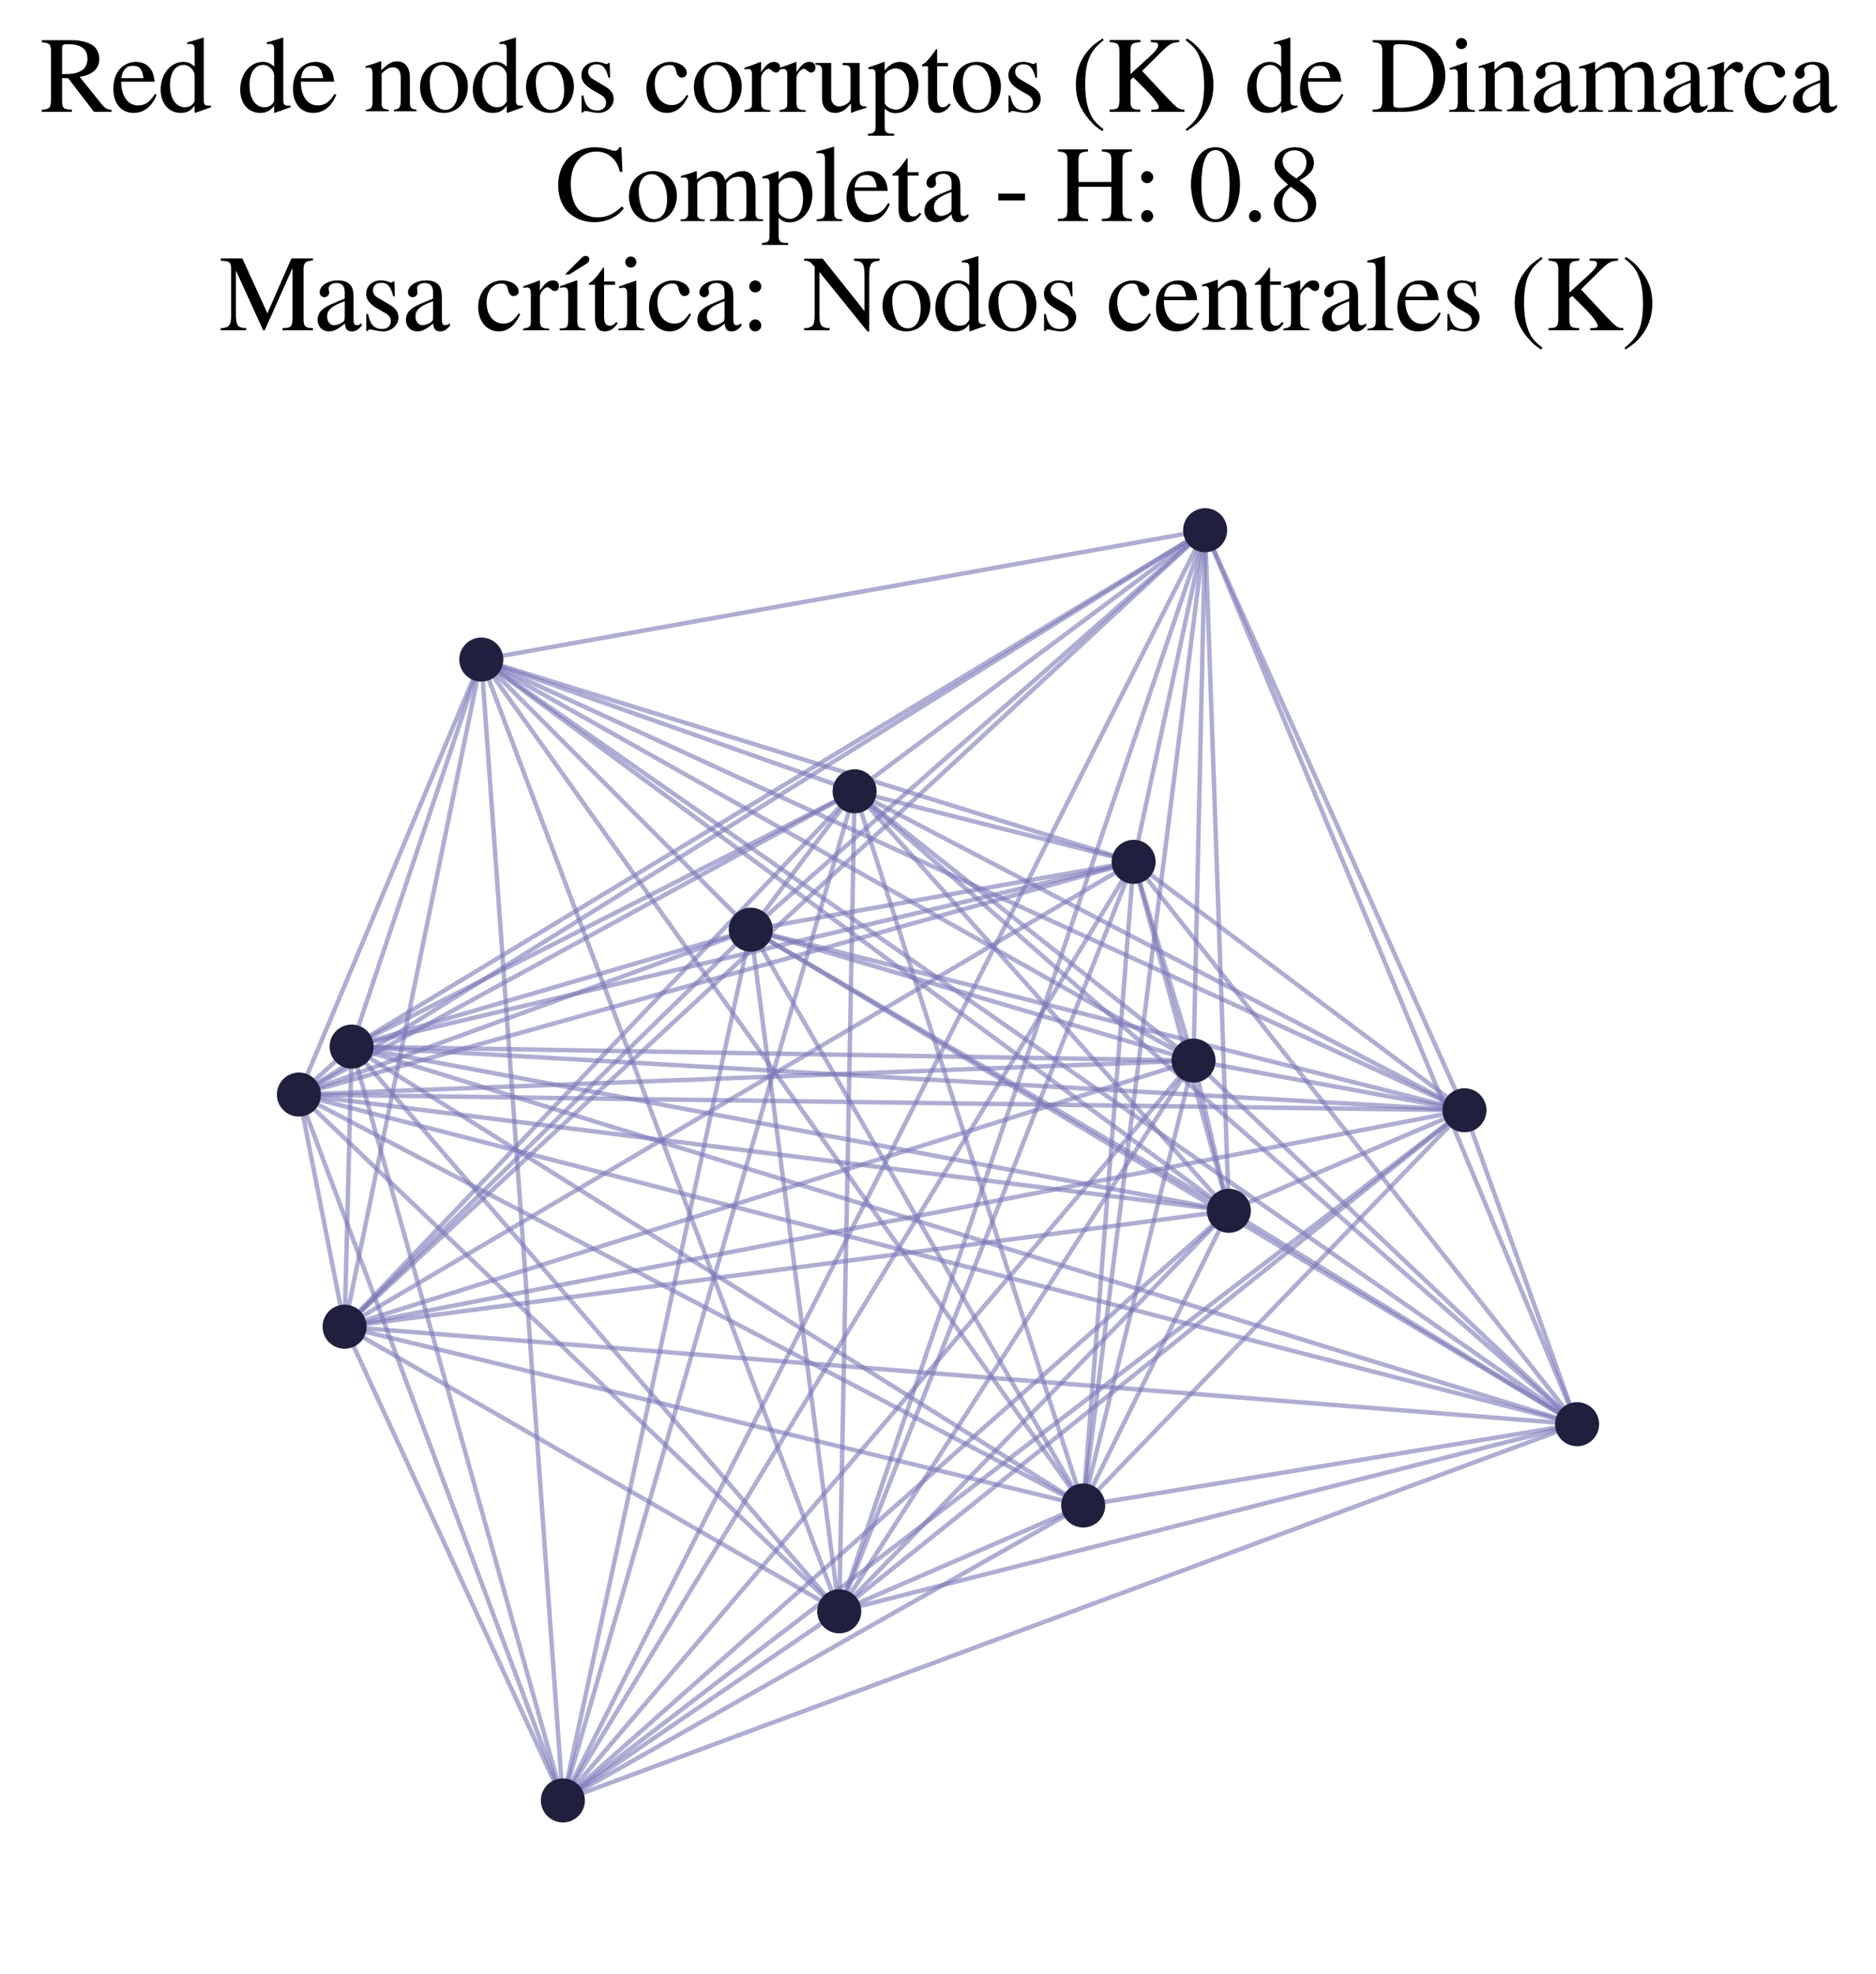 <?xml version="1.0" encoding="utf-8" standalone="no"?>
<!DOCTYPE svg PUBLIC "-//W3C//DTD SVG 1.1//EN"
  "http://www.w3.org/Graphics/SVG/1.1/DTD/svg11.dtd">
<svg xmlns:xlink="http://www.w3.org/1999/xlink" width="169.215pt" height="177.988pt" viewBox="0 0 169.215 177.988" xmlns="http://www.w3.org/2000/svg" version="1.1">
 <defs>
  <style type="text/css">*{stroke-linejoin: round; stroke-linecap: butt}</style>
 </defs>
 <g id="figure_1">
  <g id="patch_1">
   <path d="M 0 177.988 
L 169.215 177.988 
L 169.215 -0 
L 0 -0 
z
" style="fill: #ffffff"/>
  </g>
  <g id="axes_1">
   <g id="LineCollection_1">
    <path d="M 107.656 95.646 
L 31.084 119.641 
" clip-path="url(#pa73f185bad)" style="fill: none; stroke: #7976b8; stroke-opacity: 0.6; stroke-width: 0.4"/>
    <path d="M 107.656 95.646 
L 43.414 59.478 
" clip-path="url(#pa73f185bad)" style="fill: none; stroke: #7976b8; stroke-opacity: 0.6; stroke-width: 0.4"/>
    <path d="M 107.656 95.646 
L 132.096 100.123 
" clip-path="url(#pa73f185bad)" style="fill: none; stroke: #7976b8; stroke-opacity: 0.6; stroke-width: 0.4"/>
    <path d="M 107.656 95.646 
L 75.699 145.308 
" clip-path="url(#pa73f185bad)" style="fill: none; stroke: #7976b8; stroke-opacity: 0.6; stroke-width: 0.4"/>
    <path d="M 107.656 95.646 
L 110.841 109.189 
" clip-path="url(#pa73f185bad)" style="fill: none; stroke: #7976b8; stroke-opacity: 0.6; stroke-width: 0.4"/>
    <path d="M 107.656 95.646 
L 67.719 83.839 
" clip-path="url(#pa73f185bad)" style="fill: none; stroke: #7976b8; stroke-opacity: 0.6; stroke-width: 0.4"/>
    <path d="M 107.656 95.646 
L 97.705 135.764 
" clip-path="url(#pa73f185bad)" style="fill: none; stroke: #7976b8; stroke-opacity: 0.6; stroke-width: 0.4"/>
    <path d="M 107.656 95.646 
L 102.253 77.721 
" clip-path="url(#pa73f185bad)" style="fill: none; stroke: #7976b8; stroke-opacity: 0.6; stroke-width: 0.4"/>
    <path d="M 107.656 95.646 
L 142.252 128.434 
" clip-path="url(#pa73f185bad)" style="fill: none; stroke: #7976b8; stroke-opacity: 0.6; stroke-width: 0.4"/>
    <path d="M 107.656 95.646 
L 50.771 162.361 
" clip-path="url(#pa73f185bad)" style="fill: none; stroke: #7976b8; stroke-opacity: 0.6; stroke-width: 0.4"/>
    <path d="M 107.656 95.646 
L 77.085 71.36 
" clip-path="url(#pa73f185bad)" style="fill: none; stroke: #7976b8; stroke-opacity: 0.6; stroke-width: 0.4"/>
    <path d="M 107.656 95.646 
L 26.963 98.706 
" clip-path="url(#pa73f185bad)" style="fill: none; stroke: #7976b8; stroke-opacity: 0.6; stroke-width: 0.4"/>
    <path d="M 107.656 95.646 
L 108.704 47.815 
" clip-path="url(#pa73f185bad)" style="fill: none; stroke: #7976b8; stroke-opacity: 0.6; stroke-width: 0.4"/>
    <path d="M 107.656 95.646 
L 31.717 94.382 
" clip-path="url(#pa73f185bad)" style="fill: none; stroke: #7976b8; stroke-opacity: 0.6; stroke-width: 0.4"/>
    <path d="M 26.963 98.706 
L 31.084 119.641 
" clip-path="url(#pa73f185bad)" style="fill: none; stroke: #7976b8; stroke-opacity: 0.6; stroke-width: 0.4"/>
    <path d="M 26.963 98.706 
L 43.414 59.478 
" clip-path="url(#pa73f185bad)" style="fill: none; stroke: #7976b8; stroke-opacity: 0.6; stroke-width: 0.4"/>
    <path d="M 26.963 98.706 
L 132.096 100.123 
" clip-path="url(#pa73f185bad)" style="fill: none; stroke: #7976b8; stroke-opacity: 0.6; stroke-width: 0.4"/>
    <path d="M 26.963 98.706 
L 75.699 145.308 
" clip-path="url(#pa73f185bad)" style="fill: none; stroke: #7976b8; stroke-opacity: 0.6; stroke-width: 0.4"/>
    <path d="M 26.963 98.706 
L 110.841 109.189 
" clip-path="url(#pa73f185bad)" style="fill: none; stroke: #7976b8; stroke-opacity: 0.6; stroke-width: 0.4"/>
    <path d="M 26.963 98.706 
L 67.719 83.839 
" clip-path="url(#pa73f185bad)" style="fill: none; stroke: #7976b8; stroke-opacity: 0.6; stroke-width: 0.4"/>
    <path d="M 26.963 98.706 
L 97.705 135.764 
" clip-path="url(#pa73f185bad)" style="fill: none; stroke: #7976b8; stroke-opacity: 0.6; stroke-width: 0.4"/>
    <path d="M 26.963 98.706 
L 102.253 77.721 
" clip-path="url(#pa73f185bad)" style="fill: none; stroke: #7976b8; stroke-opacity: 0.6; stroke-width: 0.4"/>
    <path d="M 26.963 98.706 
L 142.252 128.434 
" clip-path="url(#pa73f185bad)" style="fill: none; stroke: #7976b8; stroke-opacity: 0.6; stroke-width: 0.4"/>
    <path d="M 26.963 98.706 
L 50.771 162.361 
" clip-path="url(#pa73f185bad)" style="fill: none; stroke: #7976b8; stroke-opacity: 0.6; stroke-width: 0.4"/>
    <path d="M 26.963 98.706 
L 77.085 71.36 
" clip-path="url(#pa73f185bad)" style="fill: none; stroke: #7976b8; stroke-opacity: 0.6; stroke-width: 0.4"/>
    <path d="M 26.963 98.706 
L 108.704 47.815 
" clip-path="url(#pa73f185bad)" style="fill: none; stroke: #7976b8; stroke-opacity: 0.6; stroke-width: 0.4"/>
    <path d="M 26.963 98.706 
L 31.717 94.382 
" clip-path="url(#pa73f185bad)" style="fill: none; stroke: #7976b8; stroke-opacity: 0.6; stroke-width: 0.4"/>
    <path d="M 31.084 119.641 
L 43.414 59.478 
" clip-path="url(#pa73f185bad)" style="fill: none; stroke: #7976b8; stroke-opacity: 0.6; stroke-width: 0.4"/>
    <path d="M 31.084 119.641 
L 132.096 100.123 
" clip-path="url(#pa73f185bad)" style="fill: none; stroke: #7976b8; stroke-opacity: 0.6; stroke-width: 0.4"/>
    <path d="M 31.084 119.641 
L 75.699 145.308 
" clip-path="url(#pa73f185bad)" style="fill: none; stroke: #7976b8; stroke-opacity: 0.6; stroke-width: 0.4"/>
    <path d="M 31.084 119.641 
L 110.841 109.189 
" clip-path="url(#pa73f185bad)" style="fill: none; stroke: #7976b8; stroke-opacity: 0.6; stroke-width: 0.4"/>
    <path d="M 31.084 119.641 
L 67.719 83.839 
" clip-path="url(#pa73f185bad)" style="fill: none; stroke: #7976b8; stroke-opacity: 0.6; stroke-width: 0.4"/>
    <path d="M 31.084 119.641 
L 97.705 135.764 
" clip-path="url(#pa73f185bad)" style="fill: none; stroke: #7976b8; stroke-opacity: 0.6; stroke-width: 0.4"/>
    <path d="M 31.084 119.641 
L 102.253 77.721 
" clip-path="url(#pa73f185bad)" style="fill: none; stroke: #7976b8; stroke-opacity: 0.6; stroke-width: 0.4"/>
    <path d="M 31.084 119.641 
L 142.252 128.434 
" clip-path="url(#pa73f185bad)" style="fill: none; stroke: #7976b8; stroke-opacity: 0.6; stroke-width: 0.4"/>
    <path d="M 31.084 119.641 
L 50.771 162.361 
" clip-path="url(#pa73f185bad)" style="fill: none; stroke: #7976b8; stroke-opacity: 0.6; stroke-width: 0.4"/>
    <path d="M 31.084 119.641 
L 77.085 71.36 
" clip-path="url(#pa73f185bad)" style="fill: none; stroke: #7976b8; stroke-opacity: 0.6; stroke-width: 0.4"/>
    <path d="M 31.084 119.641 
L 108.704 47.815 
" clip-path="url(#pa73f185bad)" style="fill: none; stroke: #7976b8; stroke-opacity: 0.6; stroke-width: 0.4"/>
    <path d="M 31.084 119.641 
L 31.717 94.382 
" clip-path="url(#pa73f185bad)" style="fill: none; stroke: #7976b8; stroke-opacity: 0.6; stroke-width: 0.4"/>
    <path d="M 97.705 135.764 
L 43.414 59.478 
" clip-path="url(#pa73f185bad)" style="fill: none; stroke: #7976b8; stroke-opacity: 0.6; stroke-width: 0.4"/>
    <path d="M 97.705 135.764 
L 132.096 100.123 
" clip-path="url(#pa73f185bad)" style="fill: none; stroke: #7976b8; stroke-opacity: 0.6; stroke-width: 0.4"/>
    <path d="M 97.705 135.764 
L 75.699 145.308 
" clip-path="url(#pa73f185bad)" style="fill: none; stroke: #7976b8; stroke-opacity: 0.6; stroke-width: 0.4"/>
    <path d="M 97.705 135.764 
L 110.841 109.189 
" clip-path="url(#pa73f185bad)" style="fill: none; stroke: #7976b8; stroke-opacity: 0.6; stroke-width: 0.4"/>
    <path d="M 97.705 135.764 
L 67.719 83.839 
" clip-path="url(#pa73f185bad)" style="fill: none; stroke: #7976b8; stroke-opacity: 0.6; stroke-width: 0.4"/>
    <path d="M 97.705 135.764 
L 102.253 77.721 
" clip-path="url(#pa73f185bad)" style="fill: none; stroke: #7976b8; stroke-opacity: 0.6; stroke-width: 0.4"/>
    <path d="M 97.705 135.764 
L 142.252 128.434 
" clip-path="url(#pa73f185bad)" style="fill: none; stroke: #7976b8; stroke-opacity: 0.6; stroke-width: 0.4"/>
    <path d="M 97.705 135.764 
L 50.771 162.361 
" clip-path="url(#pa73f185bad)" style="fill: none; stroke: #7976b8; stroke-opacity: 0.6; stroke-width: 0.4"/>
    <path d="M 97.705 135.764 
L 77.085 71.36 
" clip-path="url(#pa73f185bad)" style="fill: none; stroke: #7976b8; stroke-opacity: 0.6; stroke-width: 0.4"/>
    <path d="M 97.705 135.764 
L 108.704 47.815 
" clip-path="url(#pa73f185bad)" style="fill: none; stroke: #7976b8; stroke-opacity: 0.6; stroke-width: 0.4"/>
    <path d="M 97.705 135.764 
L 31.717 94.382 
" clip-path="url(#pa73f185bad)" style="fill: none; stroke: #7976b8; stroke-opacity: 0.6; stroke-width: 0.4"/>
    <path d="M 50.771 162.361 
L 43.414 59.478 
" clip-path="url(#pa73f185bad)" style="fill: none; stroke: #7976b8; stroke-opacity: 0.6; stroke-width: 0.4"/>
    <path d="M 50.771 162.361 
L 132.096 100.123 
" clip-path="url(#pa73f185bad)" style="fill: none; stroke: #7976b8; stroke-opacity: 0.6; stroke-width: 0.4"/>
    <path d="M 50.771 162.361 
L 75.699 145.308 
" clip-path="url(#pa73f185bad)" style="fill: none; stroke: #7976b8; stroke-opacity: 0.6; stroke-width: 0.4"/>
    <path d="M 50.771 162.361 
L 110.841 109.189 
" clip-path="url(#pa73f185bad)" style="fill: none; stroke: #7976b8; stroke-opacity: 0.6; stroke-width: 0.4"/>
    <path d="M 50.771 162.361 
L 67.719 83.839 
" clip-path="url(#pa73f185bad)" style="fill: none; stroke: #7976b8; stroke-opacity: 0.6; stroke-width: 0.4"/>
    <path d="M 50.771 162.361 
L 102.253 77.721 
" clip-path="url(#pa73f185bad)" style="fill: none; stroke: #7976b8; stroke-opacity: 0.6; stroke-width: 0.4"/>
    <path d="M 50.771 162.361 
L 142.252 128.434 
" clip-path="url(#pa73f185bad)" style="fill: none; stroke: #7976b8; stroke-opacity: 0.6; stroke-width: 0.4"/>
    <path d="M 50.771 162.361 
L 77.085 71.36 
" clip-path="url(#pa73f185bad)" style="fill: none; stroke: #7976b8; stroke-opacity: 0.6; stroke-width: 0.4"/>
    <path d="M 50.771 162.361 
L 108.704 47.815 
" clip-path="url(#pa73f185bad)" style="fill: none; stroke: #7976b8; stroke-opacity: 0.6; stroke-width: 0.4"/>
    <path d="M 50.771 162.361 
L 31.717 94.382 
" clip-path="url(#pa73f185bad)" style="fill: none; stroke: #7976b8; stroke-opacity: 0.6; stroke-width: 0.4"/>
    <path d="M 132.096 100.123 
L 43.414 59.478 
" clip-path="url(#pa73f185bad)" style="fill: none; stroke: #7976b8; stroke-opacity: 0.6; stroke-width: 0.4"/>
    <path d="M 132.096 100.123 
L 75.699 145.308 
" clip-path="url(#pa73f185bad)" style="fill: none; stroke: #7976b8; stroke-opacity: 0.6; stroke-width: 0.4"/>
    <path d="M 132.096 100.123 
L 110.841 109.189 
" clip-path="url(#pa73f185bad)" style="fill: none; stroke: #7976b8; stroke-opacity: 0.6; stroke-width: 0.4"/>
    <path d="M 132.096 100.123 
L 67.719 83.839 
" clip-path="url(#pa73f185bad)" style="fill: none; stroke: #7976b8; stroke-opacity: 0.6; stroke-width: 0.4"/>
    <path d="M 132.096 100.123 
L 102.253 77.721 
" clip-path="url(#pa73f185bad)" style="fill: none; stroke: #7976b8; stroke-opacity: 0.6; stroke-width: 0.4"/>
    <path d="M 132.096 100.123 
L 142.252 128.434 
" clip-path="url(#pa73f185bad)" style="fill: none; stroke: #7976b8; stroke-opacity: 0.6; stroke-width: 0.4"/>
    <path d="M 132.096 100.123 
L 77.085 71.36 
" clip-path="url(#pa73f185bad)" style="fill: none; stroke: #7976b8; stroke-opacity: 0.6; stroke-width: 0.4"/>
    <path d="M 132.096 100.123 
L 108.704 47.815 
" clip-path="url(#pa73f185bad)" style="fill: none; stroke: #7976b8; stroke-opacity: 0.6; stroke-width: 0.4"/>
    <path d="M 132.096 100.123 
L 31.717 94.382 
" clip-path="url(#pa73f185bad)" style="fill: none; stroke: #7976b8; stroke-opacity: 0.6; stroke-width: 0.4"/>
    <path d="M 102.253 77.721 
L 43.414 59.478 
" clip-path="url(#pa73f185bad)" style="fill: none; stroke: #7976b8; stroke-opacity: 0.6; stroke-width: 0.4"/>
    <path d="M 102.253 77.721 
L 75.699 145.308 
" clip-path="url(#pa73f185bad)" style="fill: none; stroke: #7976b8; stroke-opacity: 0.6; stroke-width: 0.4"/>
    <path d="M 102.253 77.721 
L 110.841 109.189 
" clip-path="url(#pa73f185bad)" style="fill: none; stroke: #7976b8; stroke-opacity: 0.6; stroke-width: 0.4"/>
    <path d="M 102.253 77.721 
L 67.719 83.839 
" clip-path="url(#pa73f185bad)" style="fill: none; stroke: #7976b8; stroke-opacity: 0.6; stroke-width: 0.4"/>
    <path d="M 102.253 77.721 
L 142.252 128.434 
" clip-path="url(#pa73f185bad)" style="fill: none; stroke: #7976b8; stroke-opacity: 0.6; stroke-width: 0.4"/>
    <path d="M 102.253 77.721 
L 77.085 71.36 
" clip-path="url(#pa73f185bad)" style="fill: none; stroke: #7976b8; stroke-opacity: 0.6; stroke-width: 0.4"/>
    <path d="M 102.253 77.721 
L 108.704 47.815 
" clip-path="url(#pa73f185bad)" style="fill: none; stroke: #7976b8; stroke-opacity: 0.6; stroke-width: 0.4"/>
    <path d="M 102.253 77.721 
L 31.717 94.382 
" clip-path="url(#pa73f185bad)" style="fill: none; stroke: #7976b8; stroke-opacity: 0.6; stroke-width: 0.4"/>
    <path d="M 75.699 145.308 
L 43.414 59.478 
" clip-path="url(#pa73f185bad)" style="fill: none; stroke: #7976b8; stroke-opacity: 0.6; stroke-width: 0.4"/>
    <path d="M 75.699 145.308 
L 110.841 109.189 
" clip-path="url(#pa73f185bad)" style="fill: none; stroke: #7976b8; stroke-opacity: 0.6; stroke-width: 0.4"/>
    <path d="M 75.699 145.308 
L 67.719 83.839 
" clip-path="url(#pa73f185bad)" style="fill: none; stroke: #7976b8; stroke-opacity: 0.6; stroke-width: 0.4"/>
    <path d="M 75.699 145.308 
L 142.252 128.434 
" clip-path="url(#pa73f185bad)" style="fill: none; stroke: #7976b8; stroke-opacity: 0.6; stroke-width: 0.4"/>
    <path d="M 75.699 145.308 
L 77.085 71.36 
" clip-path="url(#pa73f185bad)" style="fill: none; stroke: #7976b8; stroke-opacity: 0.6; stroke-width: 0.4"/>
    <path d="M 75.699 145.308 
L 108.704 47.815 
" clip-path="url(#pa73f185bad)" style="fill: none; stroke: #7976b8; stroke-opacity: 0.6; stroke-width: 0.4"/>
    <path d="M 75.699 145.308 
L 31.717 94.382 
" clip-path="url(#pa73f185bad)" style="fill: none; stroke: #7976b8; stroke-opacity: 0.6; stroke-width: 0.4"/>
    <path d="M 77.085 71.36 
L 43.414 59.478 
" clip-path="url(#pa73f185bad)" style="fill: none; stroke: #7976b8; stroke-opacity: 0.6; stroke-width: 0.4"/>
    <path d="M 77.085 71.36 
L 110.841 109.189 
" clip-path="url(#pa73f185bad)" style="fill: none; stroke: #7976b8; stroke-opacity: 0.6; stroke-width: 0.4"/>
    <path d="M 77.085 71.36 
L 67.719 83.839 
" clip-path="url(#pa73f185bad)" style="fill: none; stroke: #7976b8; stroke-opacity: 0.6; stroke-width: 0.4"/>
    <path d="M 77.085 71.36 
L 142.252 128.434 
" clip-path="url(#pa73f185bad)" style="fill: none; stroke: #7976b8; stroke-opacity: 0.6; stroke-width: 0.4"/>
    <path d="M 77.085 71.36 
L 108.704 47.815 
" clip-path="url(#pa73f185bad)" style="fill: none; stroke: #7976b8; stroke-opacity: 0.6; stroke-width: 0.4"/>
    <path d="M 77.085 71.36 
L 31.717 94.382 
" clip-path="url(#pa73f185bad)" style="fill: none; stroke: #7976b8; stroke-opacity: 0.6; stroke-width: 0.4"/>
    <path d="M 67.719 83.839 
L 43.414 59.478 
" clip-path="url(#pa73f185bad)" style="fill: none; stroke: #7976b8; stroke-opacity: 0.6; stroke-width: 0.4"/>
    <path d="M 67.719 83.839 
L 110.841 109.189 
" clip-path="url(#pa73f185bad)" style="fill: none; stroke: #7976b8; stroke-opacity: 0.6; stroke-width: 0.4"/>
    <path d="M 67.719 83.839 
L 142.252 128.434 
" clip-path="url(#pa73f185bad)" style="fill: none; stroke: #7976b8; stroke-opacity: 0.6; stroke-width: 0.4"/>
    <path d="M 67.719 83.839 
L 108.704 47.815 
" clip-path="url(#pa73f185bad)" style="fill: none; stroke: #7976b8; stroke-opacity: 0.6; stroke-width: 0.4"/>
    <path d="M 67.719 83.839 
L 31.717 94.382 
" clip-path="url(#pa73f185bad)" style="fill: none; stroke: #7976b8; stroke-opacity: 0.6; stroke-width: 0.4"/>
    <path d="M 142.252 128.434 
L 43.414 59.478 
" clip-path="url(#pa73f185bad)" style="fill: none; stroke: #7976b8; stroke-opacity: 0.6; stroke-width: 0.4"/>
    <path d="M 142.252 128.434 
L 110.841 109.189 
" clip-path="url(#pa73f185bad)" style="fill: none; stroke: #7976b8; stroke-opacity: 0.6; stroke-width: 0.4"/>
    <path d="M 142.252 128.434 
L 108.704 47.815 
" clip-path="url(#pa73f185bad)" style="fill: none; stroke: #7976b8; stroke-opacity: 0.6; stroke-width: 0.4"/>
    <path d="M 142.252 128.434 
L 31.717 94.382 
" clip-path="url(#pa73f185bad)" style="fill: none; stroke: #7976b8; stroke-opacity: 0.6; stroke-width: 0.4"/>
    <path d="M 110.841 109.189 
L 43.414 59.478 
" clip-path="url(#pa73f185bad)" style="fill: none; stroke: #7976b8; stroke-opacity: 0.6; stroke-width: 0.4"/>
    <path d="M 110.841 109.189 
L 108.704 47.815 
" clip-path="url(#pa73f185bad)" style="fill: none; stroke: #7976b8; stroke-opacity: 0.6; stroke-width: 0.4"/>
    <path d="M 110.841 109.189 
L 31.717 94.382 
" clip-path="url(#pa73f185bad)" style="fill: none; stroke: #7976b8; stroke-opacity: 0.6; stroke-width: 0.4"/>
    <path d="M 31.717 94.382 
L 43.414 59.478 
" clip-path="url(#pa73f185bad)" style="fill: none; stroke: #7976b8; stroke-opacity: 0.6; stroke-width: 0.4"/>
    <path d="M 31.717 94.382 
L 108.704 47.815 
" clip-path="url(#pa73f185bad)" style="fill: none; stroke: #7976b8; stroke-opacity: 0.6; stroke-width: 0.4"/>
    <path d="M 43.414 59.478 
L 108.704 47.815 
" clip-path="url(#pa73f185bad)" style="fill: none; stroke: #7976b8; stroke-opacity: 0.6; stroke-width: 0.4"/>
   </g>
   <g id="PathCollection_1">
    <defs>
     <path id="me36af1e8ed" d="M 0 1.936 
C 0.514 1.936 1.006 1.732 1.369 1.369 
C 1.732 1.006 1.936 0.514 1.936 0 
C 1.936 -0.514 1.732 -1.006 1.369 -1.369 
C 1.006 -1.732 0.514 -1.936 0 -1.936 
C -0.514 -1.936 -1.006 -1.732 -1.369 -1.369 
C -1.732 -1.006 -1.936 -0.514 -1.936 0 
C -1.936 0.514 -1.732 1.006 -1.369 1.369 
C -1.006 1.732 -0.514 1.936 0 1.936 
z
" style="stroke: #201f3d; stroke-width: 0.1"/>
    </defs>
    <g clip-path="url(#pa73f185bad)">
     <use xlink:href="#me36af1e8ed" x="108.704" y="47.815" style="fill: #201f3d; stroke: #201f3d; stroke-width: 0.1"/>
     <use xlink:href="#me36af1e8ed" x="50.771" y="162.361" style="fill: #201f3d; stroke: #201f3d; stroke-width: 0.1"/>
     <use xlink:href="#me36af1e8ed" x="43.414" y="59.478" style="fill: #201f3d; stroke: #201f3d; stroke-width: 0.1"/>
     <use xlink:href="#me36af1e8ed" x="107.656" y="95.646" style="fill: #201f3d; stroke: #201f3d; stroke-width: 0.1"/>
     <use xlink:href="#me36af1e8ed" x="75.699" y="145.308" style="fill: #201f3d; stroke: #201f3d; stroke-width: 0.1"/>
     <use xlink:href="#me36af1e8ed" x="132.096" y="100.123" style="fill: #201f3d; stroke: #201f3d; stroke-width: 0.1"/>
     <use xlink:href="#me36af1e8ed" x="110.841" y="109.189" style="fill: #201f3d; stroke: #201f3d; stroke-width: 0.1"/>
     <use xlink:href="#me36af1e8ed" x="67.719" y="83.839" style="fill: #201f3d; stroke: #201f3d; stroke-width: 0.1"/>
     <use xlink:href="#me36af1e8ed" x="77.085" y="71.36" style="fill: #201f3d; stroke: #201f3d; stroke-width: 0.1"/>
     <use xlink:href="#me36af1e8ed" x="26.963" y="98.706" style="fill: #201f3d; stroke: #201f3d; stroke-width: 0.1"/>
     <use xlink:href="#me36af1e8ed" x="31.084" y="119.641" style="fill: #201f3d; stroke: #201f3d; stroke-width: 0.1"/>
     <use xlink:href="#me36af1e8ed" x="142.252" y="128.434" style="fill: #201f3d; stroke: #201f3d; stroke-width: 0.1"/>
     <use xlink:href="#me36af1e8ed" x="97.705" y="135.764" style="fill: #201f3d; stroke: #201f3d; stroke-width: 0.1"/>
     <use xlink:href="#me36af1e8ed" x="31.717" y="94.382" style="fill: #201f3d; stroke: #201f3d; stroke-width: 0.1"/>
     <use xlink:href="#me36af1e8ed" x="102.253" y="77.721" style="fill: #201f3d; stroke: #201f3d; stroke-width: 0.1"/>
    </g>
   </g>
   <g id="text_1">
    <!-- Red de nodos corruptos (K) de Dinamarca -->
    <g transform="translate(3.6 10.084) scale(0.096 -0.096)">
     <defs>
      <path id="NimbusRomNo9L-Regu-52" d="M 4218 121 
C 3974 140 3846 205 3661 424 
L 2342 2061 
C 2771 2143 2963 2219 3174 2388 
C 3379 2553 3501 2818 3501 3113 
C 3501 3385 3418 3618 3251 3801 
C 3008 4059 2477 4224 1875 4224 
L 109 4224 
L 109 4102 
C 589 4051 653 3981 653 3528 
L 653 765 
C 653 236 589 159 109 121 
L 109 0 
L 1882 0 
L 1882 134 
C 1389 134 1306 219 1306 692 
L 1306 1984 
L 1664 1984 
L 3187 0 
L 4218 0 
L 4218 121 
z
M 1306 3762 
C 1306 3937 1376 3987 1632 3987 
C 2432 3987 2803 3716 2803 3123 
C 2803 2807 2669 2542 2438 2423 
C 2144 2258 1920 2221 1306 2221 
L 1306 3762 
z
" transform="scale(0.016)"/>
      <path id="NimbusRomNo9L-Regu-65" d="M 2611 1053 
C 2304 564 2029 378 1619 378 
C 1254 378 979 564 794 930 
C 678 1174 634 1386 621 1779 
L 2592 1779 
C 2541 2193 2477 2377 2317 2581 
C 2125 2811 1830 2944 1498 2944 
C 1178 2944 877 2829 634 2611 
C 333 2349 160 1894 160 1370 
C 160 486 621 -64 1357 -64 
C 1965 -64 2445 315 2714 1008 
L 2611 1053 
z
M 634 1984 
C 704 2479 922 2714 1312 2714 
C 1702 2714 1856 2535 1939 1984 
L 634 1984 
z
" transform="scale(0.016)"/>
      <path id="NimbusRomNo9L-Regu-64" d="M 2202 -64 
L 3142 269 
L 3142 365 
C 3027 365 3014 365 2995 365 
C 2765 365 2714 435 2714 731 
L 2714 4364 
L 2682 4377 
C 2374 4268 2150 4204 1741 4096 
L 1741 3994 
C 1792 4000 1830 4000 1882 4000 
C 2118 4000 2176 3936 2176 3672 
L 2176 2669 
C 1933 2874 1760 2944 1504 2944 
C 768 2944 173 2221 173 1312 
C 173 493 653 -64 1357 -64 
C 1715 -64 1958 64 2176 365 
L 2176 -45 
L 2202 -64 
z
M 2176 653 
C 2176 608 2131 531 2067 461 
C 1952 333 1792 269 1606 269 
C 1075 269 723 781 723 1568 
C 723 2291 1037 2765 1523 2765 
C 1862 2765 2176 2464 2176 2125 
L 2176 653 
z
" transform="scale(0.016)"/>
      <path id="NimbusRomNo9L-Regu-6e" d="M 102 2579 
C 141 2598 205 2605 275 2605 
C 454 2605 512 2509 512 2195 
L 512 608 
C 512 243 442 154 115 128 
L 115 32 
L 1472 32 
L 1472 128 
C 1146 154 1050 230 1050 461 
L 1050 2259 
C 1357 2547 1498 2624 1709 2624 
C 2022 2624 2176 2426 2176 2003 
L 2176 666 
C 2176 262 2093 154 1773 128 
L 1773 32 
L 3104 32 
L 3104 128 
C 2790 160 2714 237 2714 550 
L 2714 2016 
C 2714 2618 2432 2976 1958 2976 
C 1664 2976 1466 2867 1030 2458 
L 1030 2963 
L 986 2976 
C 672 2861 454 2790 102 2688 
L 102 2579 
z
" transform="scale(0.016)"/>
      <path id="NimbusRomNo9L-Regu-6f" d="M 1600 2944 
C 768 2944 186 2330 186 1446 
C 186 582 781 -64 1587 -64 
C 2394 -64 3008 614 3008 1498 
C 3008 2336 2419 2944 1600 2944 
z
M 1517 2765 
C 2054 2765 2432 2150 2432 1274 
C 2432 550 2144 115 1664 115 
C 1414 115 1178 269 1043 525 
C 864 858 762 1306 762 1760 
C 762 2368 1062 2765 1517 2765 
z
" transform="scale(0.016)"/>
      <path id="NimbusRomNo9L-Regu-73" d="M 2016 2010 
L 1990 2880 
L 1920 2880 
L 1907 2867 
C 1850 2822 1843 2816 1818 2816 
C 1779 2816 1715 2829 1645 2861 
C 1504 2915 1363 2944 1197 2944 
C 691 2944 326 2616 326 2154 
C 326 1796 531 1539 1075 1231 
L 1446 1020 
C 1670 892 1779 737 1779 539 
C 1779 256 1574 77 1248 77 
C 1030 77 832 159 710 298 
C 576 455 518 600 435 960 
L 333 960 
L 333 -39 
L 416 -39 
C 461 33 486 48 563 48 
C 621 48 710 35 858 -2 
C 1037 -39 1210 -64 1325 -64 
C 1818 -64 2227 308 2227 757 
C 2227 1077 2074 1289 1690 1520 
L 998 1930 
C 819 2033 723 2194 723 2367 
C 723 2624 922 2803 1216 2803 
C 1581 2803 1773 2583 1920 2010 
L 2016 2010 
z
" transform="scale(0.016)"/>
      <path id="NimbusRomNo9L-Regu-63" d="M 2547 998 
C 2240 550 2010 397 1645 397 
C 1062 397 653 909 653 1645 
C 653 2304 1005 2758 1523 2758 
C 1754 2758 1837 2688 1901 2451 
L 1939 2310 
C 1990 2131 2106 2016 2240 2016 
C 2406 2016 2547 2138 2547 2285 
C 2547 2643 2099 2944 1562 2944 
C 1248 2944 922 2816 659 2586 
C 339 2304 160 1869 160 1363 
C 160 531 666 -64 1376 -64 
C 1664 -64 1920 38 2150 237 
C 2323 390 2445 563 2637 941 
L 2547 998 
z
" transform="scale(0.016)"/>
      <path id="NimbusRomNo9L-Regu-72" d="M 45 2496 
C 134 2515 192 2522 269 2522 
C 429 2522 486 2419 486 2138 
L 486 538 
C 486 218 442 173 32 96 
L 32 0 
L 1568 0 
L 1568 102 
C 1133 102 1024 199 1024 565 
L 1024 2013 
C 1024 2219 1299 2541 1472 2541 
C 1510 2541 1568 2509 1638 2445 
C 1741 2355 1811 2317 1894 2317 
C 2048 2317 2144 2426 2144 2605 
C 2144 2816 2010 2944 1792 2944 
C 1523 2944 1338 2797 1024 2343 
L 1024 2931 
L 992 2944 
C 653 2803 422 2721 45 2599 
L 45 2496 
z
" transform="scale(0.016)"/>
      <path id="NimbusRomNo9L-Regu-75" d="M 3066 320 
L 3034 320 
C 2739 320 2669 390 2669 685 
L 2669 2880 
L 1658 2880 
L 1658 2758 
C 2054 2758 2131 2694 2131 2375 
L 2131 875 
C 2131 697 2099 607 2010 537 
C 1837 397 1638 320 1446 320 
C 1197 320 992 537 992 805 
L 992 2880 
L 58 2880 
L 58 2778 
C 365 2778 454 2682 454 2387 
L 454 770 
C 454 263 762 -64 1229 -64 
C 1466 -64 1715 38 1888 211 
L 2163 486 
L 2163 -45 
L 2189 -58 
C 2509 70 2739 141 3066 230 
L 3066 320 
z
" transform="scale(0.016)"/>
      <path id="NimbusRomNo9L-Regu-70" d="M 58 2516 
C 115 2522 160 2522 218 2522 
C 435 2522 480 2458 480 2155 
L 480 -855 
C 480 -1189 410 -1261 32 -1299 
L 32 -1408 
L 1581 -1408 
L 1581 -1293 
C 1101 -1293 1018 -1222 1018 -816 
L 1018 199 
C 1242 -13 1395 -77 1664 -77 
C 2419 -77 3008 643 3008 1575 
C 3008 2372 2560 2944 1939 2944 
C 1581 2944 1299 2784 1018 2438 
L 1018 2931 
L 979 2944 
C 634 2810 410 2726 58 2618 
L 58 2516 
z
M 1018 2136 
C 1018 2329 1376 2560 1670 2560 
C 2144 2560 2458 2071 2458 1324 
C 2458 611 2144 128 1683 128 
C 1382 128 1018 359 1018 552 
L 1018 2136 
z
" transform="scale(0.016)"/>
      <path id="NimbusRomNo9L-Regu-74" d="M 1632 2880 
L 986 2880 
L 986 3622 
C 986 3686 979 3706 941 3706 
C 896 3648 858 3590 813 3526 
C 570 3174 294 2867 192 2841 
C 122 2794 83 2748 83 2715 
C 83 2695 90 2682 109 2682 
L 448 2682 
L 448 751 
C 448 212 640 -64 1018 -64 
C 1331 -64 1574 90 1786 423 
L 1702 493 
C 1568 333 1459 269 1318 269 
C 1082 269 986 443 986 847 
L 986 2682 
L 1632 2682 
L 1632 2880 
z
" transform="scale(0.016)"/>
      <path id="NimbusRomNo9L-Regu-28" d="M 1888 4326 
C 1414 4019 1222 3853 986 3558 
C 531 3002 307 2362 307 1613 
C 307 800 544 173 1107 -480 
C 1370 -787 1536 -928 1869 -1133 
L 1946 -1030 
C 1434 -627 1254 -403 1082 77 
C 928 506 858 992 858 1632 
C 858 2304 941 2829 1114 3226 
C 1293 3622 1485 3853 1946 4224 
L 1888 4326 
z
" transform="scale(0.016)"/>
      <path id="NimbusRomNo9L-Regu-4b" d="M 2643 4109 
C 2720 4096 2784 4096 2810 4096 
C 3002 4096 3078 4045 3078 3917 
C 3078 3775 2931 3583 2579 3257 
L 1446 2224 
L 1446 3534 
C 1446 4000 1517 4071 2035 4109 
L 2035 4231 
L 218 4231 
L 218 4109 
C 717 4071 794 3988 794 3531 
L 794 750 
C 794 217 723 134 218 134 
L 218 0 
L 2022 0 
L 2022 134 
C 1523 134 1446 211 1446 683 
L 1446 1891 
L 1613 2026 
L 2291 1355 
C 2778 876 3123 422 3123 269 
C 3123 179 3034 134 2854 134 
C 2822 134 2752 134 2675 121 
L 2675 0 
L 4627 0 
L 4627 134 
C 4294 134 4205 198 3622 816 
L 2131 2409 
L 3347 3611 
C 3782 4026 3885 4077 4320 4109 
L 4320 4231 
L 2643 4231 
L 2643 4109 
z
" transform="scale(0.016)"/>
      <path id="NimbusRomNo9L-Regu-29" d="M 243 -1133 
C 717 -826 909 -659 1146 -365 
C 1600 192 1824 832 1824 1581 
C 1824 2400 1587 3021 1024 3674 
C 762 3981 595 4122 262 4326 
L 186 4224 
C 698 3821 870 3597 1050 3117 
C 1203 2688 1274 2202 1274 1562 
C 1274 896 1190 365 1018 -26 
C 838 -429 646 -659 186 -1030 
L 243 -1133 
z
" transform="scale(0.016)"/>
      <path id="NimbusRomNo9L-Regu-44" d="M 666 679 
C 666 217 589 134 102 134 
L 102 0 
L 1920 0 
C 2662 0 3334 210 3731 568 
C 4147 944 4384 1512 4384 2131 
C 4384 2706 4192 3203 3840 3554 
C 3405 3994 2707 4224 1830 4224 
L 102 4224 
L 102 4102 
C 608 4057 666 4000 666 3525 
L 666 679 
z
M 1318 3738 
C 1318 3936 1389 3987 1651 3987 
C 2202 3987 2618 3885 2925 3668 
C 3424 3323 3686 2775 3686 2087 
C 3686 1334 3424 798 2906 498 
C 2579 314 2208 237 1651 237 
C 1395 237 1318 294 1318 498 
L 1318 3738 
z
" transform="scale(0.016)"/>
      <path id="NimbusRomNo9L-Regu-69" d="M 1120 2929 
L 128 2579 
L 128 2484 
L 179 2490 
C 256 2502 339 2509 397 2509 
C 550 2509 608 2406 608 2125 
L 608 640 
C 608 179 544 109 102 109 
L 102 0 
L 1619 0 
L 1619 96 
C 1197 128 1146 191 1146 650 
L 1146 2910 
L 1120 2929 
z
M 819 4352 
C 646 4352 499 4205 499 4026 
C 499 3847 640 3699 819 3699 
C 1005 3699 1152 3840 1152 4026 
C 1152 4205 1005 4352 819 4352 
z
" transform="scale(0.016)"/>
      <path id="NimbusRomNo9L-Regu-61" d="M 2829 423 
C 2720 333 2643 301 2547 301 
C 2400 301 2355 390 2355 672 
L 2355 1920 
C 2355 2253 2323 2438 2227 2592 
C 2086 2822 1811 2944 1434 2944 
C 832 2944 358 2630 358 2227 
C 358 2080 486 1952 634 1952 
C 787 1952 922 2080 922 2221 
C 922 2246 915 2278 909 2323 
C 896 2381 890 2432 890 2477 
C 890 2650 1094 2790 1350 2790 
C 1664 2790 1837 2605 1837 2259 
L 1837 1869 
C 851 1472 742 1421 467 1178 
C 326 1050 237 832 237 621 
C 237 218 518 -64 909 -64 
C 1190 -64 1453 70 1843 403 
C 1875 70 1990 -64 2253 -64 
C 2470 -64 2605 13 2829 256 
L 2829 423 
z
M 1837 783 
C 1837 584 1805 526 1670 449 
C 1517 359 1338 301 1203 301 
C 979 301 800 520 800 796 
L 800 822 
C 800 1201 1062 1433 1837 1715 
L 1837 783 
z
" transform="scale(0.016)"/>
      <path id="NimbusRomNo9L-Regu-6d" d="M 122 2547 
C 205 2566 256 2573 326 2573 
C 493 2573 550 2470 550 2162 
L 550 539 
C 550 192 461 96 102 96 
L 102 0 
L 1523 0 
L 1523 96 
C 1184 96 1088 166 1088 418 
L 1088 2234 
C 1088 2246 1139 2310 1184 2355 
C 1344 2502 1619 2611 1843 2611 
C 2125 2611 2266 2385 2266 1932 
L 2266 528 
C 2266 167 2195 96 1830 96 
L 1830 0 
L 3264 0 
L 3264 96 
C 2899 96 2803 205 2803 603 
L 2803 2221 
C 2995 2496 3206 2611 3501 2611 
C 3866 2611 3981 2438 3981 1907 
L 3981 557 
C 3981 192 3930 141 3558 96 
L 3558 0 
L 4960 0 
L 4960 96 
L 4794 115 
C 4602 115 4518 230 4518 480 
L 4518 1802 
C 4518 2559 4269 2944 3776 2944 
C 3405 2944 3078 2778 2733 2407 
C 2618 2771 2400 2944 2054 2944 
C 1773 2944 1594 2854 1062 2451 
L 1062 2931 
L 1018 2944 
C 691 2822 474 2752 122 2656 
L 122 2547 
z
" transform="scale(0.016)"/>
     </defs>
     <use xlink:href="#NimbusRomNo9L-Regu-52" transform="scale(0.996)"/>
     <use xlink:href="#NimbusRomNo9L-Regu-65" transform="translate(66.45 0) scale(0.996)"/>
     <use xlink:href="#NimbusRomNo9L-Regu-64" transform="translate(110.684 0) scale(0.996)"/>
     <use xlink:href="#NimbusRomNo9L-Regu-64" transform="translate(185.403 0) scale(0.996)"/>
     <use xlink:href="#NimbusRomNo9L-Regu-65" transform="translate(235.217 0) scale(0.996)"/>
     <use xlink:href="#NimbusRomNo9L-Regu-6e" transform="translate(304.357 0) scale(0.996)"/>
     <use xlink:href="#NimbusRomNo9L-Regu-6f" transform="translate(354.17 0) scale(0.996)"/>
     <use xlink:href="#NimbusRomNo9L-Regu-64" transform="translate(403.983 0) scale(0.996)"/>
     <use xlink:href="#NimbusRomNo9L-Regu-6f" transform="translate(453.796 0) scale(0.996)"/>
     <use xlink:href="#NimbusRomNo9L-Regu-73" transform="translate(503.61 0) scale(0.996)"/>
     <use xlink:href="#NimbusRomNo9L-Regu-63" transform="translate(567.27 0) scale(0.996)"/>
     <use xlink:href="#NimbusRomNo9L-Regu-6f" transform="translate(611.503 0) scale(0.996)"/>
     <use xlink:href="#NimbusRomNo9L-Regu-72" transform="translate(661.317 0) scale(0.996)"/>
     <use xlink:href="#NimbusRomNo9L-Regu-72" transform="translate(694.492 0) scale(0.996)"/>
     <use xlink:href="#NimbusRomNo9L-Regu-75" transform="translate(727.667 0) scale(0.996)"/>
     <use xlink:href="#NimbusRomNo9L-Regu-70" transform="translate(777.48 0) scale(0.996)"/>
     <use xlink:href="#NimbusRomNo9L-Regu-74" transform="translate(827.294 0) scale(0.996)"/>
     <use xlink:href="#NimbusRomNo9L-Regu-6f" transform="translate(854.989 0) scale(0.996)"/>
     <use xlink:href="#NimbusRomNo9L-Regu-73" transform="translate(904.802 0) scale(0.996)"/>
     <use xlink:href="#NimbusRomNo9L-Regu-28" transform="translate(968.462 0) scale(0.996)"/>
     <use xlink:href="#NimbusRomNo9L-Regu-4b" transform="translate(1001.637 0) scale(0.996)"/>
     <use xlink:href="#NimbusRomNo9L-Regu-29" transform="translate(1073.567 0) scale(0.996)"/>
     <use xlink:href="#NimbusRomNo9L-Regu-64" transform="translate(1131.649 0) scale(0.996)"/>
     <use xlink:href="#NimbusRomNo9L-Regu-65" transform="translate(1181.462 0) scale(0.996)"/>
     <use xlink:href="#NimbusRomNo9L-Regu-44" transform="translate(1250.603 0) scale(0.996)"/>
     <use xlink:href="#NimbusRomNo9L-Regu-69" transform="translate(1322.533 0) scale(0.996)"/>
     <use xlink:href="#NimbusRomNo9L-Regu-6e" transform="translate(1350.228 0) scale(0.996)"/>
     <use xlink:href="#NimbusRomNo9L-Regu-61" transform="translate(1400.041 0) scale(0.996)"/>
     <use xlink:href="#NimbusRomNo9L-Regu-6d" transform="translate(1444.275 0) scale(0.996)"/>
     <use xlink:href="#NimbusRomNo9L-Regu-61" transform="translate(1521.783 0) scale(0.996)"/>
     <use xlink:href="#NimbusRomNo9L-Regu-72" transform="translate(1566.016 0) scale(0.996)"/>
     <use xlink:href="#NimbusRomNo9L-Regu-63" transform="translate(1599.192 0) scale(0.996)"/>
     <use xlink:href="#NimbusRomNo9L-Regu-61" transform="translate(1643.425 0) scale(0.996)"/>
    </g>
    <!-- Completa - H: 0.8 -->
    <g transform="translate(50.072 19.936) scale(0.096 -0.096)">
     <defs>
      <path id="NimbusRomNo9L-Regu-43" d="M 3968 2906 
L 3910 4352 
L 3776 4352 
C 3738 4218 3635 4141 3507 4141 
C 3450 4141 3354 4160 3258 4199 
C 2944 4301 2624 4352 2323 4352 
C 1798 4352 1267 4154 870 3802 
C 422 3405 179 2810 179 2106 
C 179 1511 371 960 698 596 
C 1082 180 1670 -64 2304 -64 
C 3027 -64 3661 231 4051 749 
L 3936 864 
C 3462 410 3040 218 2509 218 
C 2106 218 1747 346 1472 589 
C 1120 903 922 1479 922 2189 
C 922 3348 1517 4096 2445 4096 
C 2810 4096 3142 3962 3398 3706 
C 3603 3501 3699 3322 3821 2906 
L 3968 2906 
z
" transform="scale(0.016)"/>
      <path id="NimbusRomNo9L-Regu-6c" d="M 122 4000 
L 160 4000 
C 230 4000 307 4000 358 4000 
C 563 4000 627 3910 627 3610 
L 627 557 
C 627 211 538 128 134 96 
L 134 0 
L 1645 0 
L 1645 109 
C 1242 109 1165 173 1165 528 
L 1165 4371 
L 1139 4384 
C 806 4275 563 4211 122 4103 
L 122 4000 
z
" transform="scale(0.016)"/>
      <path id="NimbusRomNo9L-Regu-2d" d="M 250 1619 
L 250 1216 
L 1824 1216 
L 1824 1619 
L 250 1619 
z
" transform="scale(0.016)"/>
      <path id="NimbusRomNo9L-Regu-48" d="M 1338 2304 
L 1338 3533 
C 1338 3990 1408 4059 1901 4104 
L 1901 4224 
L 122 4224 
L 122 4104 
C 614 4059 685 3989 685 3527 
L 685 749 
C 685 210 621 134 122 134 
L 122 0 
L 1901 0 
L 1901 121 
C 1421 159 1338 242 1338 699 
L 1338 2022 
L 3277 2022 
L 3277 757 
C 3277 211 3213 134 2714 134 
L 2714 0 
L 4493 0 
L 4493 121 
C 4013 159 3930 242 3930 696 
L 3930 3529 
C 3930 3989 4000 4059 4493 4104 
L 4493 4224 
L 2714 4224 
L 2714 4104 
C 3206 4059 3277 3990 3277 3533 
L 3277 2304 
L 1338 2304 
z
" transform="scale(0.016)"/>
      <path id="NimbusRomNo9L-Regu-3a" d="M 870 2944 
C 678 2944 518 2777 518 2579 
C 518 2393 678 2233 864 2233 
C 1062 2233 1229 2393 1229 2579 
C 1229 2777 1062 2944 870 2944 
z
M 870 646 
C 678 646 518 480 518 281 
C 518 96 678 -64 864 -64 
C 1062 -64 1229 96 1229 281 
C 1229 480 1062 646 870 646 
z
" transform="scale(0.016)"/>
      <path id="NimbusRomNo9L-Regu-30" d="M 1626 4352 
C 1274 4352 1005 4244 768 4020 
C 397 3661 154 2925 154 2176 
C 154 1479 365 730 666 372 
C 902 90 1229 -64 1600 -64 
C 1926 -64 2202 45 2432 269 
C 2803 621 3046 1364 3046 2138 
C 3046 3450 2464 4352 1626 4352 
z
M 1606 4186 
C 2144 4186 2432 3463 2432 2125 
C 2432 788 2150 103 1600 103 
C 1050 103 768 788 768 2119 
C 768 3476 1056 4186 1606 4186 
z
" transform="scale(0.016)"/>
      <path id="NimbusRomNo9L-Regu-2e" d="M 800 646 
C 608 646 448 480 448 281 
C 448 96 608 -64 794 -64 
C 992 -64 1158 96 1158 281 
C 1158 480 992 646 800 646 
z
" transform="scale(0.016)"/>
      <path id="NimbusRomNo9L-Regu-38" d="M 1856 2400 
C 2490 2740 2714 3008 2714 3444 
C 2714 3968 2253 4352 1613 4352 
C 915 4352 397 3924 397 3341 
C 397 2925 518 2740 1190 2151 
C 499 1626 358 1428 358 992 
C 358 372 864 -64 1587 -64 
C 2355 -64 2848 359 2848 1018 
C 2848 1511 2630 1824 1856 2400 
z
M 1741 1741 
C 2208 1408 2362 1178 2362 820 
C 2362 404 2074 116 1658 116 
C 1171 116 845 487 845 1044 
C 845 1453 986 1722 1357 2023 
L 1741 1741 
z
M 1670 2516 
C 1101 2887 870 3181 870 3540 
C 870 3911 1158 4173 1562 4173 
C 1997 4173 2272 3892 2272 3450 
C 2272 3085 2093 2797 1728 2554 
C 1696 2535 1696 2535 1670 2516 
z
" transform="scale(0.016)"/>
     </defs>
     <use xlink:href="#NimbusRomNo9L-Regu-43" transform="scale(0.996)"/>
     <use xlink:href="#NimbusRomNo9L-Regu-6f" transform="translate(66.45 0) scale(0.996)"/>
     <use xlink:href="#NimbusRomNo9L-Regu-6d" transform="translate(116.263 0) scale(0.996)"/>
     <use xlink:href="#NimbusRomNo9L-Regu-70" transform="translate(193.772 0) scale(0.996)"/>
     <use xlink:href="#NimbusRomNo9L-Regu-6c" transform="translate(243.585 0) scale(0.996)"/>
     <use xlink:href="#NimbusRomNo9L-Regu-65" transform="translate(271.28 0) scale(0.996)"/>
     <use xlink:href="#NimbusRomNo9L-Regu-74" transform="translate(315.514 0) scale(0.996)"/>
     <use xlink:href="#NimbusRomNo9L-Regu-61" transform="translate(343.209 0) scale(0.996)"/>
     <use xlink:href="#NimbusRomNo9L-Regu-2d" transform="translate(412.349 0) scale(0.996)"/>
     <use xlink:href="#NimbusRomNo9L-Regu-48" transform="translate(470.431 0) scale(0.996)"/>
     <use xlink:href="#NimbusRomNo9L-Regu-3a" transform="translate(542.361 0) scale(0.996)"/>
     <use xlink:href="#NimbusRomNo9L-Regu-30" transform="translate(594.962 0) scale(0.996)"/>
     <use xlink:href="#NimbusRomNo9L-Regu-2e" transform="translate(644.776 0) scale(0.996)"/>
     <use xlink:href="#NimbusRomNo9L-Regu-38" transform="translate(669.682 0) scale(0.996)"/>
    </g>
    <!-- Masa crítica: Nodos centrales (K) -->
    <g transform="translate(19.783 29.788) scale(0.096 -0.096)">
     <defs>
      <path id="NimbusRomNo9L-Regu-4d" d="M 4314 3667 
L 4314 751 
C 4314 217 4237 134 3731 134 
L 3731 0 
L 5523 0 
L 5523 134 
C 5056 134 4966 223 4966 681 
L 4966 3536 
C 4966 3993 5050 4077 5523 4115 
L 5523 4237 
L 4250 4237 
L 2835 1004 
L 1357 4237 
L 90 4237 
L 90 4096 
C 614 4096 698 4019 698 3550 
L 698 943 
C 698 282 608 159 77 121 
L 77 0 
L 1581 0 
L 1581 134 
C 1088 134 979 282 979 931 
L 979 3520 
L 2586 0 
L 2675 0 
L 4314 3667 
z
" transform="scale(0.016)"/>
      <path id="NimbusRomNo9L-Regu-b4" d="M 851 3264 
L 1837 3882 
C 1971 3964 2029 4047 2029 4148 
C 2029 4275 1946 4352 1805 4352 
C 1709 4352 1651 4320 1536 4206 
L 595 3264 
L 851 3264 
z
" transform="scale(0.016)"/>
      <path id="NimbusRomNo9L-Regu-11" d="M 1120 2950 
L 128 2598 
L 128 2502 
L 179 2508 
C 256 2521 339 2528 397 2528 
C 550 2528 608 2424 608 2141 
L 608 644 
C 608 180 544 109 102 109 
L 102 0 
L 1619 0 
L 1619 96 
C 1197 128 1146 192 1146 654 
L 1146 2931 
L 1120 2950 
z
" transform="scale(0.016)"/>
      <path id="NimbusRomNo9L-Regu-4e" d="M 3917 -64 
L 3917 3287 
C 3917 3669 3981 3905 4102 3987 
C 4192 4051 4282 4077 4525 4102 
L 4525 4224 
L 3021 4224 
L 3021 4102 
C 3264 4083 3354 4057 3450 4000 
C 3578 3911 3635 3681 3635 3286 
L 3635 1136 
L 1171 4224 
L 77 4224 
L 77 4102 
C 352 4102 442 4051 698 3751 
L 698 938 
C 698 281 608 159 77 121 
L 77 0 
L 1581 0 
L 1581 134 
C 1088 134 979 281 979 928 
L 979 3439 
L 3808 -64 
L 3917 -64 
z
" transform="scale(0.016)"/>
     </defs>
     <use xlink:href="#NimbusRomNo9L-Regu-4d" transform="scale(0.996)"/>
     <use xlink:href="#NimbusRomNo9L-Regu-61" transform="translate(88.567 0) scale(0.996)"/>
     <use xlink:href="#NimbusRomNo9L-Regu-73" transform="translate(132.8 0) scale(0.996)"/>
     <use xlink:href="#NimbusRomNo9L-Regu-61" transform="translate(171.554 0) scale(0.996)"/>
     <use xlink:href="#NimbusRomNo9L-Regu-63" transform="translate(240.694 0) scale(0.996)"/>
     <use xlink:href="#NimbusRomNo9L-Regu-72" transform="translate(284.928 0) scale(0.996)"/>
     <use xlink:href="#NimbusRomNo9L-Regu-b4" transform="translate(315.363 0.498) scale(0.996)"/>
     <use xlink:href="#NimbusRomNo9L-Regu-11" transform="translate(318.103 0) scale(0.996)"/>
     <use xlink:href="#NimbusRomNo9L-Regu-74" transform="translate(345.798 0) scale(0.996)"/>
     <use xlink:href="#NimbusRomNo9L-Regu-69" transform="translate(373.493 0) scale(0.996)"/>
     <use xlink:href="#NimbusRomNo9L-Regu-63" transform="translate(401.189 0) scale(0.996)"/>
     <use xlink:href="#NimbusRomNo9L-Regu-61" transform="translate(445.422 0) scale(0.996)"/>
     <use xlink:href="#NimbusRomNo9L-Regu-3a" transform="translate(489.656 0) scale(0.996)"/>
     <use xlink:href="#NimbusRomNo9L-Regu-4e" transform="translate(548.235 0) scale(0.996)"/>
     <use xlink:href="#NimbusRomNo9L-Regu-6f" transform="translate(620.165 0) scale(0.996)"/>
     <use xlink:href="#NimbusRomNo9L-Regu-64" transform="translate(669.978 0) scale(0.996)"/>
     <use xlink:href="#NimbusRomNo9L-Regu-6f" transform="translate(719.791 0) scale(0.996)"/>
     <use xlink:href="#NimbusRomNo9L-Regu-73" transform="translate(769.605 0) scale(0.996)"/>
     <use xlink:href="#NimbusRomNo9L-Regu-63" transform="translate(833.265 0) scale(0.996)"/>
     <use xlink:href="#NimbusRomNo9L-Regu-65" transform="translate(877.498 0) scale(0.996)"/>
     <use xlink:href="#NimbusRomNo9L-Regu-6e" transform="translate(921.732 0) scale(0.996)"/>
     <use xlink:href="#NimbusRomNo9L-Regu-74" transform="translate(971.545 0) scale(0.996)"/>
     <use xlink:href="#NimbusRomNo9L-Regu-72" transform="translate(999.24 0) scale(0.996)"/>
     <use xlink:href="#NimbusRomNo9L-Regu-61" transform="translate(1032.416 0) scale(0.996)"/>
     <use xlink:href="#NimbusRomNo9L-Regu-6c" transform="translate(1076.649 0) scale(0.996)"/>
     <use xlink:href="#NimbusRomNo9L-Regu-65" transform="translate(1104.344 0) scale(0.996)"/>
     <use xlink:href="#NimbusRomNo9L-Regu-73" transform="translate(1148.578 0) scale(0.996)"/>
     <use xlink:href="#NimbusRomNo9L-Regu-28" transform="translate(1212.238 0) scale(0.996)"/>
     <use xlink:href="#NimbusRomNo9L-Regu-4b" transform="translate(1245.413 0) scale(0.996)"/>
     <use xlink:href="#NimbusRomNo9L-Regu-29" transform="translate(1317.343 0) scale(0.996)"/>
    </g>
   </g>
  </g>
 </g>
 <defs>
  <clipPath id="pa73f185bad">
   <rect x="14.858" y="35.788" width="139.5" height="138.6"/>
  </clipPath>
 </defs>
</svg>
